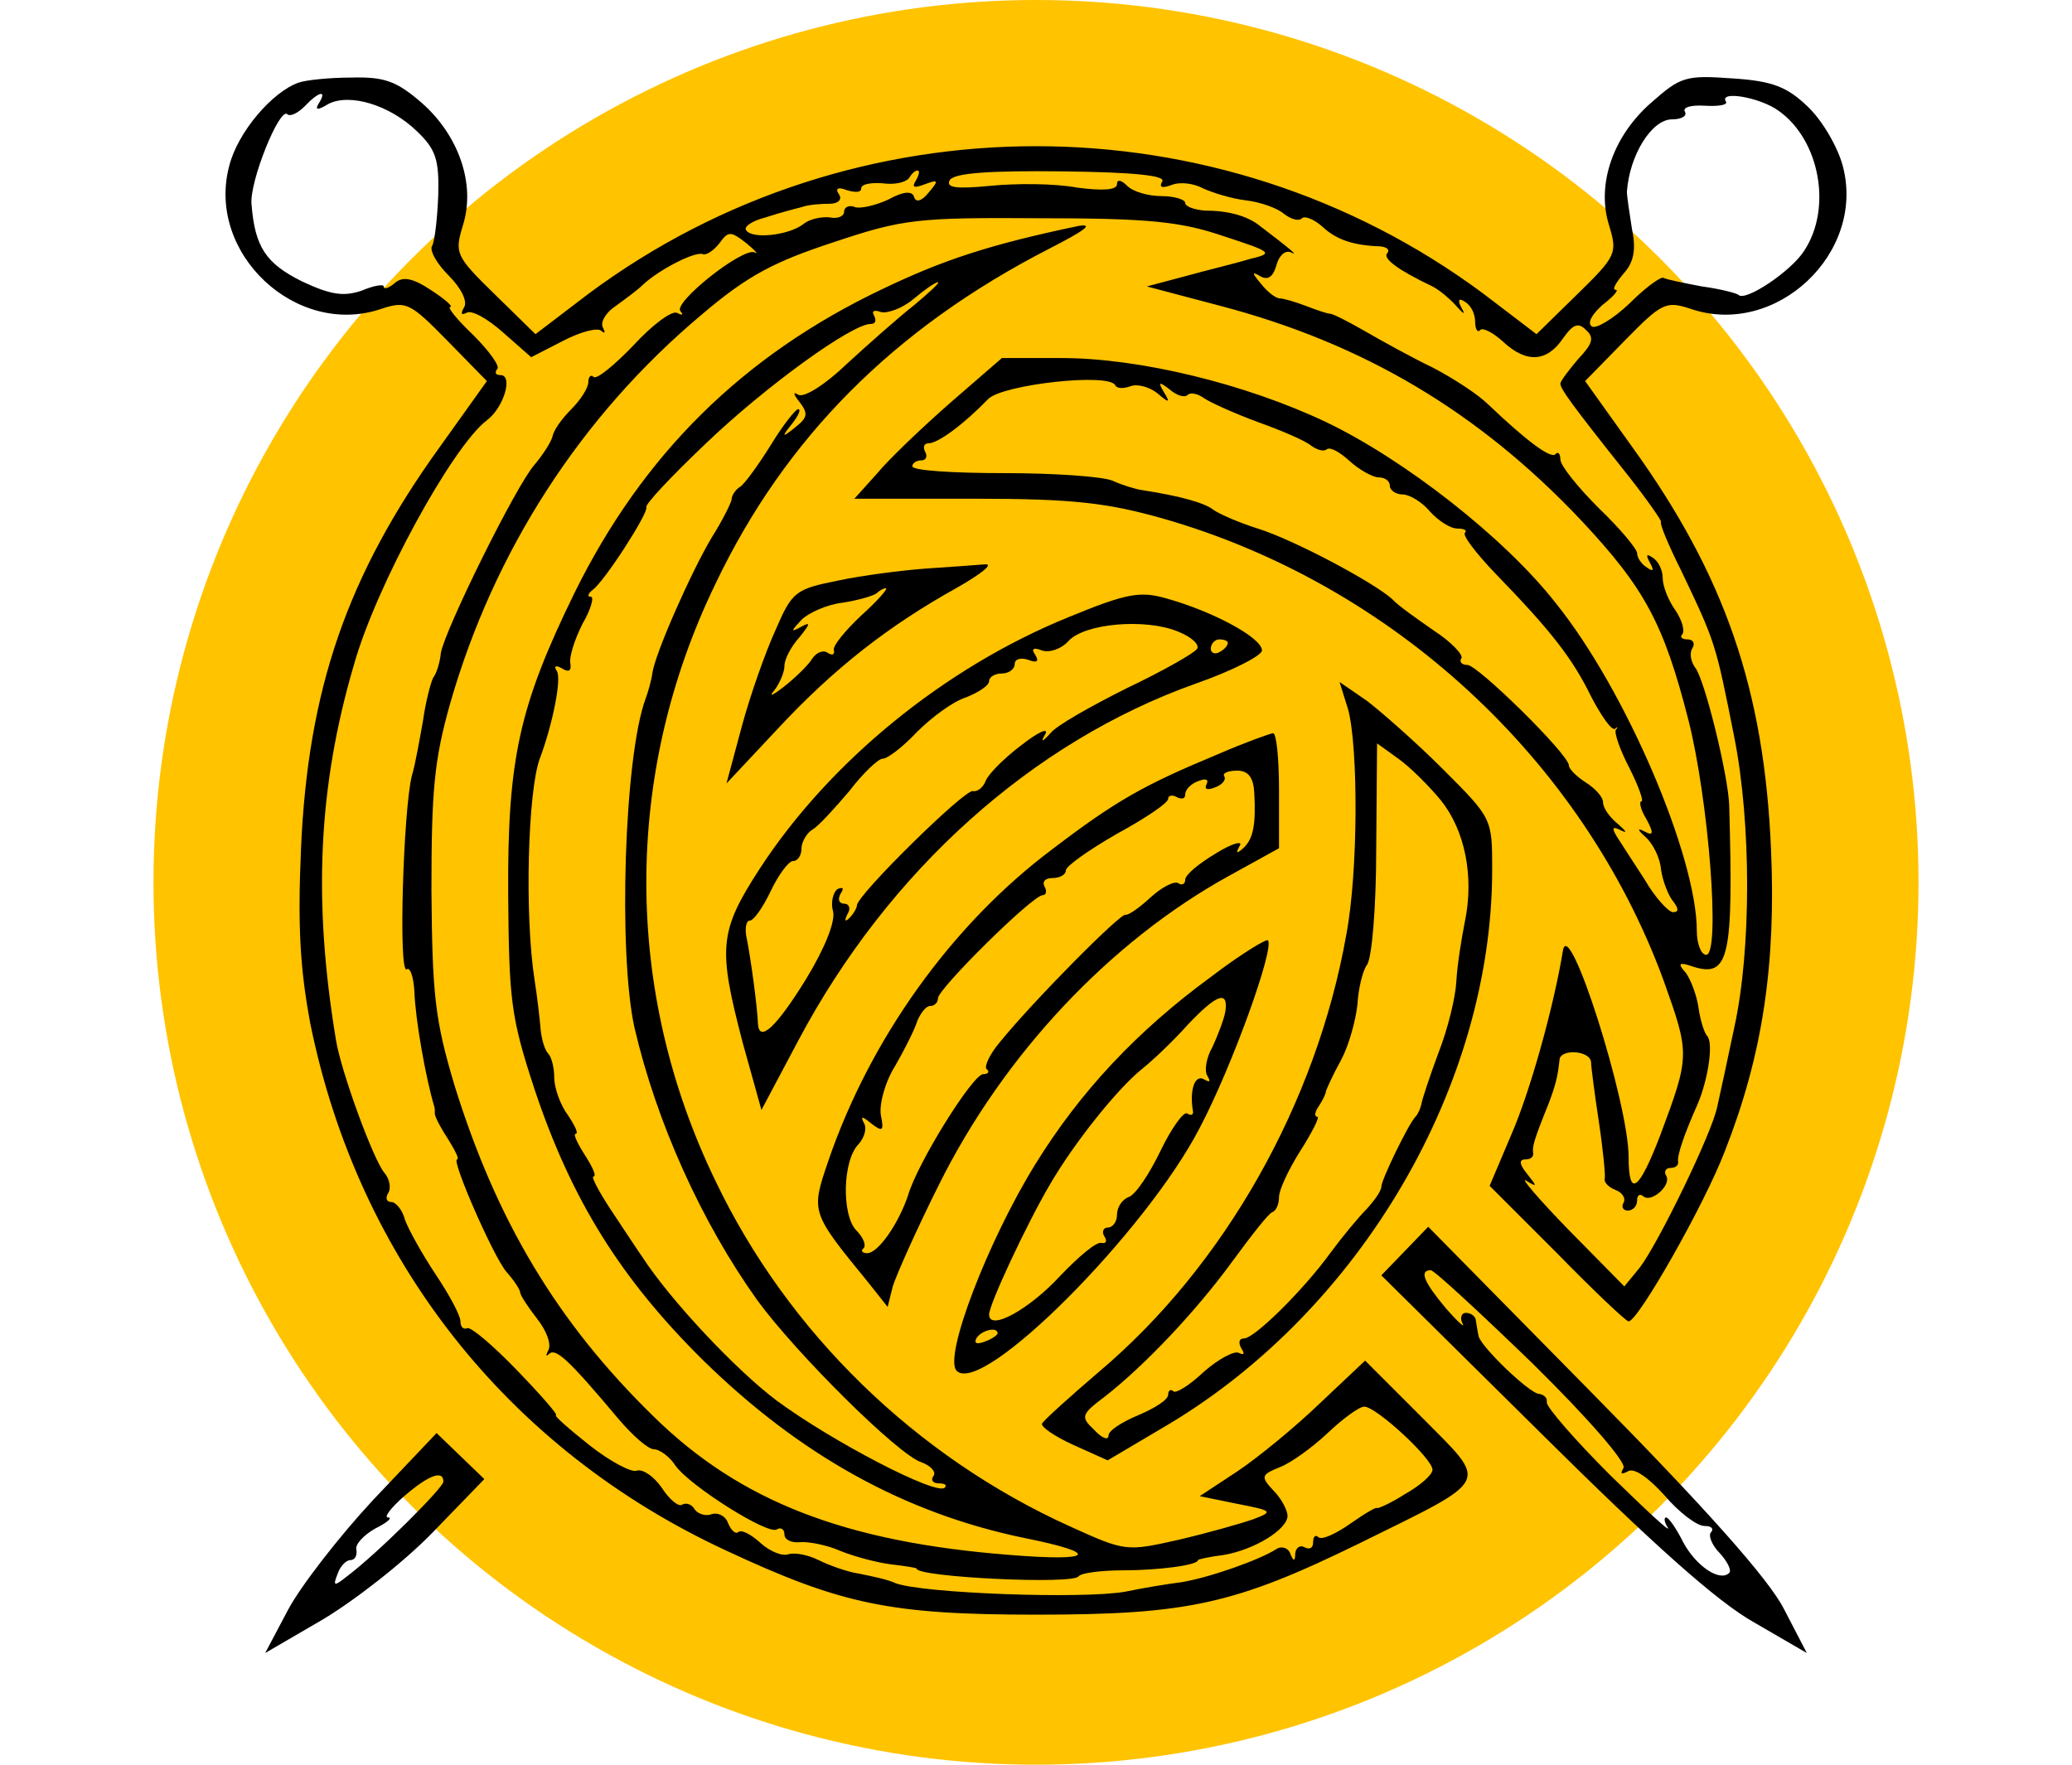  <svg version="1.0" xmlns="http://www.w3.org/2000/svg"  width="243pt" height="207pt" viewBox="0 0 243 207"  preserveAspectRatio="xMidYMid meet"> <circle cx="121.5" cy="103.5" r="103.5" fill="#FFC300"/> <g transform="translate(0,207) scale(0.1,-0.1)" fill="#000000" stroke="none"> <path d="M350 1973 c-31 -11 -71 -58 -81 -97 -28 -103 79 -203 179 -168 28 9 33 7 76 -37 l47 -48 -55 -77 c-109 -151 -155 -285 -163 -472 -4 -91 -1 -141 11 -205 56 -276 231 -499 488 -618 135 -63 192 -75 363 -75 178 0 233 12 380 84 156 77 151 68 73 147 l-67 67 -53 -50 c-29 -28 -73 -64 -97 -80 l-44 -29 44 -9 c41 -8 43 -9 19 -18 -14 -5 -53 -16 -87 -24 -62 -14 -63 -14 -127 15 -182 82 -332 228 -417 406 -108 223 -108 477 0 700 82 172 210 300 391 393 41 21 54 30 35 27 -105 -22 -159 -40 -230 -74 -164 -78 -281 -194 -361 -356 -65 -133 -79 -195 -78 -355 1 -123 3 -143 31 -228 43 -129 101 -222 197 -317 114 -112 237 -180 377 -209 90 -18 83 -28 -16 -20 -194 15 -317 63 -418 162 -114 111 -185 231 -234 389 -23 77 -26 106 -27 228 0 117 3 153 22 220 51 178 153 337 295 456 54 46 85 62 155 85 81 27 97 29 242 28 128 0 165 -4 215 -21 58 -19 59 -20 30 -27 -16 -5 -50 -13 -75 -20 l-45 -12 87 -23 c167 -44 302 -124 422 -251 75 -80 97 -121 126 -234 24 -94 38 -276 21 -276 -6 0 -11 13 -11 28 0 87 -83 282 -165 384 -60 77 -178 169 -270 213 -95 45 -219 75 -310 75 l-70 0 -60 -52 c-33 -29 -72 -66 -86 -83 l-27 -30 142 0 c115 0 155 -5 219 -23 270 -77 493 -283 588 -542 31 -87 31 -88 -4 -182 -25 -65 -37 -74 -37 -25 0 63 -70 284 -77 242 -11 -67 -39 -167 -61 -217 l-25 -59 79 -79 c43 -44 81 -80 84 -80 11 0 89 137 113 200 44 112 60 218 54 354 -8 187 -54 321 -163 472 l-55 77 47 48 c43 44 48 46 76 37 100 -35 207 65 179 168 -6 22 -24 53 -41 69 -24 23 -41 30 -88 33 -55 4 -61 2 -95 -28 -45 -39 -65 -96 -50 -144 10 -33 9 -36 -37 -81 l-48 -47 -63 48 c-310 230 -738 230 -1048 0 l-63 -48 -48 47 c-46 45 -47 48 -37 81 15 48 -5 105 -48 143 -30 26 -44 31 -83 30 -26 0 -54 -3 -62 -6z m24 -24 c-5 -8 -2 -9 11 -1 25 13 72 -1 104 -32 22 -21 26 -33 25 -74 -1 -27 -4 -54 -7 -60 -4 -5 5 -21 19 -35 15 -15 23 -31 18 -38 -4 -7 -3 -9 3 -6 6 4 25 -7 43 -23 l33 -29 37 19 c21 11 41 16 45 12 5 -4 5 -2 2 4 -3 6 3 17 15 25 11 8 26 19 32 25 18 17 60 39 70 36 4 -2 13 4 20 13 10 14 13 14 31 0 11 -9 15 -14 10 -11 -14 6 -96 -59 -87 -69 4 -5 2 -5 -4 -2 -6 3 -29 -14 -51 -38 -23 -24 -44 -41 -47 -37 -3 3 -6 0 -6 -6 0 -7 -9 -21 -20 -32 -11 -11 -21 -25 -22 -32 -2 -7 -11 -21 -21 -33 -21 -23 -105 -193 -110 -221 -1 -11 -5 -24 -9 -29 -3 -6 -9 -29 -12 -51 -4 -22 -9 -51 -13 -64 -10 -40 -16 -233 -6 -227 4 3 8 -9 9 -26 1 -32 13 -100 23 -134 1 -2 1 -6 1 -10 1 -5 8 -18 16 -30 8 -13 13 -23 10 -23 -7 0 42 -113 58 -132 9 -10 16 -21 16 -24 0 -3 9 -17 20 -31 11 -14 17 -30 13 -37 -3 -6 -3 -8 1 -4 8 7 23 -7 81 -76 17 -20 35 -36 42 -36 6 0 18 -8 25 -19 17 -24 109 -82 119 -75 5 3 9 0 9 -6 0 -6 8 -10 18 -9 9 1 31 -3 47 -10 17 -7 44 -14 60 -16 17 -2 30 -4 30 -5 0 -10 184 -19 190 -9 3 4 27 7 53 7 40 0 87 6 87 12 0 1 14 4 30 6 36 6 75 30 75 46 0 6 -7 20 -16 29 -16 17 -15 19 7 28 13 5 38 23 56 40 18 17 37 31 43 31 14 0 80 -61 80 -74 0 -6 -15 -19 -33 -29 -17 -11 -32 -17 -32 -16 0 2 -14 -6 -31 -18 -17 -12 -34 -20 -38 -16 -3 3 -6 1 -6 -6 0 -7 -4 -9 -10 -6 -5 3 -10 0 -11 -7 0 -10 -2 -10 -6 0 -2 6 -10 9 -16 5 -20 -13 -80 -34 -112 -39 -16 -2 -46 -7 -65 -11 -50 -9 -239 -2 -270 10 -8 4 -27 8 -42 11 -14 2 -36 10 -48 16 -12 6 -27 9 -35 7 -7 -3 -22 3 -33 13 -11 10 -22 16 -26 13 -3 -3 -8 1 -12 10 -3 9 -12 13 -19 11 -7 -3 -16 0 -20 5 -3 6 -10 9 -15 6 -4 -3 -15 6 -24 20 -9 13 -22 22 -29 20 -6 -3 -32 11 -56 30 -24 19 -42 35 -39 35 3 0 -18 24 -46 53 -28 29 -54 51 -58 49 -5 -2 -8 2 -8 8 0 7 -13 31 -29 55 -16 24 -32 53 -36 64 -3 12 -11 21 -16 21 -6 0 -7 5 -4 10 4 6 2 17 -4 24 -13 15 -51 119 -57 156 -27 163 -21 297 21 440 26 93 116 257 156 287 20 15 31 53 16 53 -6 0 -7 3 -4 7 4 3 -9 21 -28 40 -19 18 -31 33 -27 33 4 0 -6 9 -23 20 -21 14 -33 16 -42 8 -7 -6 -13 -8 -13 -4 0 3 -12 1 -26 -5 -21 -7 -36 -5 -70 11 -42 21 -55 40 -59 90 -3 26 33 115 42 106 3 -3 12 1 20 9 17 18 27 20 17 4z m1712 -9 c48 -34 63 -114 30 -164 -15 -24 -69 -60 -77 -52 -2 2 -21 7 -43 10 -21 4 -41 8 -45 10 -3 2 -21 -11 -40 -30 -19 -18 -39 -30 -44 -27 -6 4 0 14 12 25 13 10 20 18 16 18 -5 0 0 8 9 19 12 13 15 28 10 52 -3 19 -6 39 -6 44 3 43 29 85 53 85 11 0 18 4 15 9 -3 5 7 8 23 7 17 -1 28 1 25 5 -8 13 40 5 62 -11z m-1012 -82 c-5 -8 -2 -9 11 -4 16 6 16 4 4 -10 -8 -10 -15 -12 -17 -5 -2 7 -12 7 -30 -3 -15 -7 -33 -11 -39 -9 -7 3 -13 0 -13 -5 0 -6 -8 -9 -17 -7 -10 1 -24 -2 -31 -8 -17 -13 -60 -18 -67 -7 -3 4 7 11 23 15 15 5 34 10 42 12 8 3 23 4 33 4 10 0 15 5 11 11 -5 7 -1 9 9 5 10 -3 17 -3 17 2 0 5 11 7 25 6 14 -2 27 1 31 6 3 5 7 9 10 9 3 0 2 -5 -2 -12z m289 -1 c-4 -7 0 -8 11 -4 10 4 26 2 37 -4 11 -5 33 -12 50 -14 17 -2 37 -9 45 -16 8 -6 17 -9 21 -5 3 3 14 -1 24 -10 16 -15 36 -22 68 -23 8 -1 11 -4 8 -8 -6 -6 13 -20 53 -39 8 -4 21 -15 28 -23 9 -10 11 -11 6 -2 -5 9 -3 12 4 7 7 -4 12 -14 12 -23 0 -9 3 -14 6 -10 3 3 15 -3 27 -14 27 -25 51 -24 70 4 12 17 18 19 27 10 10 -9 8 -16 -9 -34 -11 -13 -21 -26 -21 -29 0 -6 12 -23 78 -106 23 -29 41 -55 40 -56 -2 -2 9 -28 24 -58 40 -84 40 -84 62 -195 20 -101 20 -249 0 -340 -8 -38 -17 -80 -20 -93 -6 -31 -70 -162 -91 -189 l-18 -22 -65 66 c-36 37 -58 63 -50 58 13 -8 13 -7 1 8 -9 11 -10 17 -2 17 6 0 10 3 9 8 -1 7 1 15 18 57 8 21 11 32 13 52 1 13 36 11 37 -3 0 -5 4 -36 9 -69 5 -33 8 -64 7 -68 -1 -4 5 -10 13 -13 8 -3 12 -10 9 -15 -3 -5 0 -9 5 -9 6 0 11 5 11 12 0 6 3 8 7 5 9 -9 34 13 27 24 -3 5 0 9 5 9 6 0 10 3 9 8 -1 7 7 31 23 67 12 28 19 72 11 80 -3 3 -8 18 -10 33 -2 14 -9 33 -15 41 -10 11 -8 13 9 7 42 -13 47 11 42 189 -1 35 -29 149 -40 162 -5 7 -7 17 -3 23 3 5 1 10 -6 10 -7 0 -9 3 -6 6 3 4 0 16 -8 28 -8 11 -15 28 -15 38 0 9 -5 20 -12 24 -7 5 -8 3 -3 -6 5 -9 4 -11 -3 -6 -7 4 -12 12 -12 17 0 5 -20 29 -45 53 -25 25 -45 50 -45 57 0 7 -3 10 -6 6 -6 -5 -35 17 -78 58 -12 12 -41 31 -66 44 -25 12 -61 32 -80 43 -19 11 -37 20 -40 20 -3 0 -15 4 -28 9 -13 5 -27 9 -31 9 -5 0 -15 8 -22 17 -11 13 -11 15 -1 9 9 -5 15 -1 19 13 3 11 10 18 17 15 10 -5 -1 4 -39 33 -14 10 -35 16 -62 16 -13 1 -23 5 -23 9 0 4 -13 8 -28 8 -15 0 -33 5 -40 12 -7 7 -12 8 -12 2 0 -7 -17 -8 -47 -4 -27 5 -72 5 -102 2 -41 -4 -52 -2 -47 7 6 8 45 11 132 10 85 -1 122 -5 117 -12z m-291 -145 c-19 -15 -54 -46 -79 -69 -25 -24 -50 -40 -57 -36 -6 4 -6 1 2 -9 10 -13 9 -18 -5 -29 -16 -13 -17 -12 -4 4 7 9 11 17 7 17 -3 0 -18 -19 -32 -42 -15 -24 -31 -46 -36 -49 -5 -3 -10 -10 -10 -15 -1 -5 -11 -25 -23 -44 -24 -40 -67 -137 -70 -160 -1 -8 -5 -22 -8 -30 -25 -68 -32 -298 -13 -385 26 -112 79 -229 144 -320 46 -63 165 -181 192 -190 11 -4 18 -11 15 -16 -4 -5 -1 -9 6 -9 7 0 10 -2 7 -5 -9 -10 -132 54 -197 102 -48 36 -125 118 -158 169 -7 10 -24 36 -38 57 -13 20 -22 37 -19 37 4 0 -1 11 -10 25 -9 14 -14 25 -11 25 4 0 -1 10 -9 22 -9 12 -16 32 -16 44 0 11 -3 24 -7 28 -4 4 -8 17 -9 29 -1 12 -4 38 -7 57 -12 76 -8 222 6 260 15 40 26 94 20 103 -4 6 -1 7 6 3 8 -5 11 -3 10 5 -2 8 5 29 14 47 10 17 14 32 10 32 -5 0 -3 4 2 8 14 10 66 91 63 97 -2 3 30 37 70 75 70 67 171 140 193 140 6 0 7 4 4 10 -3 5 0 7 8 4 7 -2 25 4 38 15 13 11 26 20 29 20 3 0 -10 -12 -28 -27z m254 -95 c8 3 22 -1 31 -8 14 -12 16 -12 8 1 -7 12 -6 13 7 3 8 -7 18 -10 21 -6 4 3 12 1 19 -4 7 -5 36 -18 63 -28 28 -10 56 -22 63 -28 7 -5 15 -7 18 -4 4 3 15 -3 27 -14 11 -10 27 -19 34 -19 7 0 13 -4 13 -10 0 -5 7 -10 15 -10 8 0 23 -9 32 -20 10 -11 24 -20 32 -20 8 0 12 -2 9 -5 -3 -3 13 -24 36 -48 65 -67 90 -99 112 -144 12 -23 24 -40 28 -38 3 3 4 2 1 -1 -2 -4 5 -24 16 -45 11 -22 17 -39 14 -39 -3 0 -1 -10 6 -21 9 -17 8 -20 -3 -14 -8 4 -8 2 2 -7 8 -7 17 -24 18 -38 2 -14 9 -31 14 -37 7 -9 7 -13 0 -13 -5 0 -21 17 -33 38 -13 20 -28 43 -33 51 -6 10 -5 12 5 7 8 -4 6 -1 -3 7 -10 8 -18 19 -18 26 0 6 -9 16 -20 23 -11 7 -20 16 -20 20 0 13 -107 118 -119 118 -7 0 -10 4 -7 8 2 4 -12 19 -32 32 -20 14 -43 30 -49 37 -22 20 -116 70 -158 83 -22 7 -45 17 -52 22 -10 8 -38 16 -83 23 -8 1 -24 6 -35 11 -11 5 -68 9 -127 9 -60 0 -108 3 -108 8 0 4 5 7 11 7 5 0 7 5 4 10 -3 6 -1 10 4 10 11 0 41 22 70 52 17 17 142 31 149 16 2 -4 10 -4 18 -1z"/> <path d="M1085 1403 c-27 -2 -74 -8 -102 -14 -50 -10 -54 -13 -73 -57 -12 -26 -30 -77 -40 -114 l-18 -67 60 64 c66 71 130 121 211 166 28 16 43 28 32 27 -11 -1 -42 -3 -70 -5z m-75 -55 c-19 -18 -34 -36 -32 -41 1 -5 -2 -6 -7 -3 -5 4 -13 1 -18 -6 -4 -7 -19 -22 -33 -33 -14 -11 -19 -13 -12 -5 6 8 12 21 12 29 0 8 8 23 18 34 12 15 13 18 2 12 -13 -7 -13 -6 0 8 8 8 30 18 48 20 19 3 36 8 40 11 3 3 8 6 11 6 3 0 -10 -15 -29 -32z"/> <path d="M1253 1346 c-145 -59 -280 -169 -362 -295 -48 -74 -49 -93 -20 -204 l22 -79 43 81 c106 200 275 351 466 419 43 15 78 33 78 39 0 15 -58 46 -112 61 -31 9 -47 6 -115 -22z m129 -17 c15 -6 25 -15 22 -20 -3 -5 -40 -26 -82 -46 -42 -21 -83 -44 -90 -53 -10 -11 -12 -11 -6 -1 4 8 -9 2 -28 -13 -20 -15 -39 -34 -42 -42 -3 -8 -10 -13 -15 -12 -9 3 -136 -122 -136 -134 0 -3 -4 -10 -9 -15 -5 -5 -6 -3 -2 5 4 6 2 12 -4 12 -6 0 -8 5 -4 12 4 6 3 8 -4 5 -5 -4 -8 -16 -5 -26 3 -12 -10 -44 -32 -80 -34 -55 -54 -74 -56 -53 -1 24 -9 80 -13 100 -3 12 -1 22 3 22 5 0 16 16 25 35 9 19 21 35 26 35 6 0 10 7 10 15 0 7 6 18 13 22 7 4 26 25 43 45 16 21 34 38 39 38 6 0 24 14 40 31 17 17 42 36 58 41 15 6 27 14 27 19 0 5 7 9 15 9 8 0 15 5 15 11 0 6 7 8 16 5 10 -4 13 -2 8 6 -5 7 -2 9 8 5 9 -3 23 2 31 11 19 21 91 27 129 11z m58 -13 c0 -3 -4 -8 -10 -11 -5 -3 -10 -1 -10 4 0 6 5 11 10 11 6 0 10 -2 10 -4z"/> <path d="M1581 1238 c12 -44 12 -190 -2 -264 -35 -198 -143 -389 -290 -513 -35 -30 -65 -57 -67 -61 -1 -4 15 -15 37 -25 l40 -18 71 42 c226 135 380 398 380 651 0 60 0 60 -58 118 -31 31 -72 67 -89 80 l-32 22 10 -32z m109 -107 c28 -35 39 -89 28 -142 -4 -20 -9 -51 -10 -70 -1 -19 -10 -56 -21 -84 -10 -27 -19 -54 -20 -60 -1 -5 -4 -12 -7 -15 -8 -8 -40 -74 -40 -82 0 -5 -8 -16 -17 -26 -10 -10 -29 -33 -43 -52 -32 -44 -89 -100 -101 -100 -6 0 -7 -5 -3 -12 4 -6 3 -8 -3 -5 -5 3 -24 -7 -41 -22 -17 -16 -33 -26 -36 -23 -3 3 -6 1 -6 -4 0 -6 -16 -16 -35 -24 -19 -8 -35 -18 -35 -24 0 -6 -8 -3 -17 7 -16 15 -15 18 13 39 46 36 106 99 149 158 22 30 43 57 47 58 5 2 8 10 8 18 0 8 11 32 25 54 14 22 23 40 20 40 -4 0 -3 6 2 13 4 6 8 14 8 17 1 3 8 19 18 37 9 17 17 46 19 65 1 18 6 39 11 46 6 7 11 69 11 136 l1 124 25 -18 c14 -10 36 -32 50 -49z"/> <path d="M1430 1186 c-89 -37 -121 -55 -197 -113 -117 -88 -213 -222 -262 -366 -20 -59 -20 -59 47 -141 l23 -29 6 24 c4 13 28 67 54 119 76 153 201 286 341 363 l58 32 0 68 c0 37 -3 67 -7 67 -5 -1 -33 -11 -63 -24z m41 -46 c2 -37 -1 -54 -13 -65 -8 -7 -9 -6 -4 3 4 6 -9 3 -28 -9 -20 -12 -36 -25 -36 -31 0 -5 -4 -7 -8 -4 -5 3 -20 -5 -33 -17 -13 -12 -26 -21 -29 -20 -6 2 -108 -101 -147 -149 -12 -14 -19 -29 -16 -32 4 -3 2 -6 -4 -6 -12 0 -77 -104 -88 -142 -11 -33 -35 -68 -48 -68 -6 0 -8 3 -4 6 3 4 -1 13 -9 21 -17 18 -16 82 3 101 7 8 10 19 6 25 -4 8 -2 8 9 -1 13 -10 15 -9 11 10 -2 13 5 39 17 58 11 19 23 43 26 53 4 9 10 17 15 17 5 0 9 4 9 9 0 11 111 121 123 121 4 0 5 5 2 10 -3 6 1 10 9 10 9 0 16 4 16 9 0 5 27 24 60 43 33 18 60 36 60 41 0 4 5 5 10 2 6 -3 10 -2 10 3 0 6 7 13 16 16 8 3 12 2 9 -4 -3 -6 1 -7 9 -4 9 3 14 9 12 13 -3 4 4 7 15 7 13 0 19 -8 20 -26z"/> <path d="M1420 924 c-86 -63 -153 -134 -206 -220 -55 -89 -108 -226 -92 -242 30 -30 222 163 285 285 38 72 88 211 80 220 -2 2 -33 -17 -67 -43z m17 -41 c-2 -10 -9 -28 -15 -41 -7 -12 -10 -28 -6 -34 4 -7 3 -8 -4 -4 -11 6 -17 -13 -13 -37 1 -5 -2 -6 -7 -3 -4 2 -18 -17 -31 -44 -13 -27 -29 -51 -37 -54 -8 -3 -14 -12 -14 -21 0 -8 -5 -15 -11 -15 -5 0 -7 -5 -4 -10 4 -6 2 -9 -3 -8 -6 2 -27 -16 -49 -39 -36 -39 -83 -65 -83 -45 0 12 44 106 71 152 29 50 79 112 107 135 14 11 39 35 55 53 34 36 48 41 44 15z m-267 -377 c0 -2 -7 -7 -16 -10 -8 -3 -12 -2 -9 4 6 10 25 14 25 6z"/> <path d="M1648 603 l-28 -29 188 -186 c129 -128 206 -197 249 -221 l62 -36 -27 52 c-18 35 -91 117 -222 250 l-195 198 -27 -28z m150 -133 c65 -64 110 -116 106 -122 -4 -7 -3 -8 5 -4 7 5 24 -7 43 -28 17 -20 38 -36 47 -36 8 0 11 -3 8 -7 -4 -3 0 -15 10 -25 9 -10 14 -20 11 -23 -11 -11 -39 8 -54 36 -8 16 -17 29 -20 29 -3 0 -2 -6 2 -12 4 -7 -26 21 -68 62 -41 41 -74 79 -74 85 1 5 -3 9 -9 10 -11 0 -69 56 -71 68 -1 4 -2 12 -3 17 0 6 -6 10 -12 10 -5 0 -7 -6 -4 -12 4 -7 -5 1 -19 17 -26 31 -32 45 -18 45 4 0 58 -50 120 -110z"/> <path d="M438 311 c-40 -43 -85 -101 -100 -129 l-27 -51 67 39 c37 22 95 67 129 102 l61 63 -28 27 -28 27 -74 -78z m82 21 c0 -7 -77 -84 -113 -111 -15 -12 -17 -12 -11 3 3 9 10 16 15 16 5 0 8 5 7 12 -2 6 8 17 22 25 14 7 21 13 15 13 -5 0 3 11 19 25 29 25 46 31 46 17z"/> </g> </svg> 